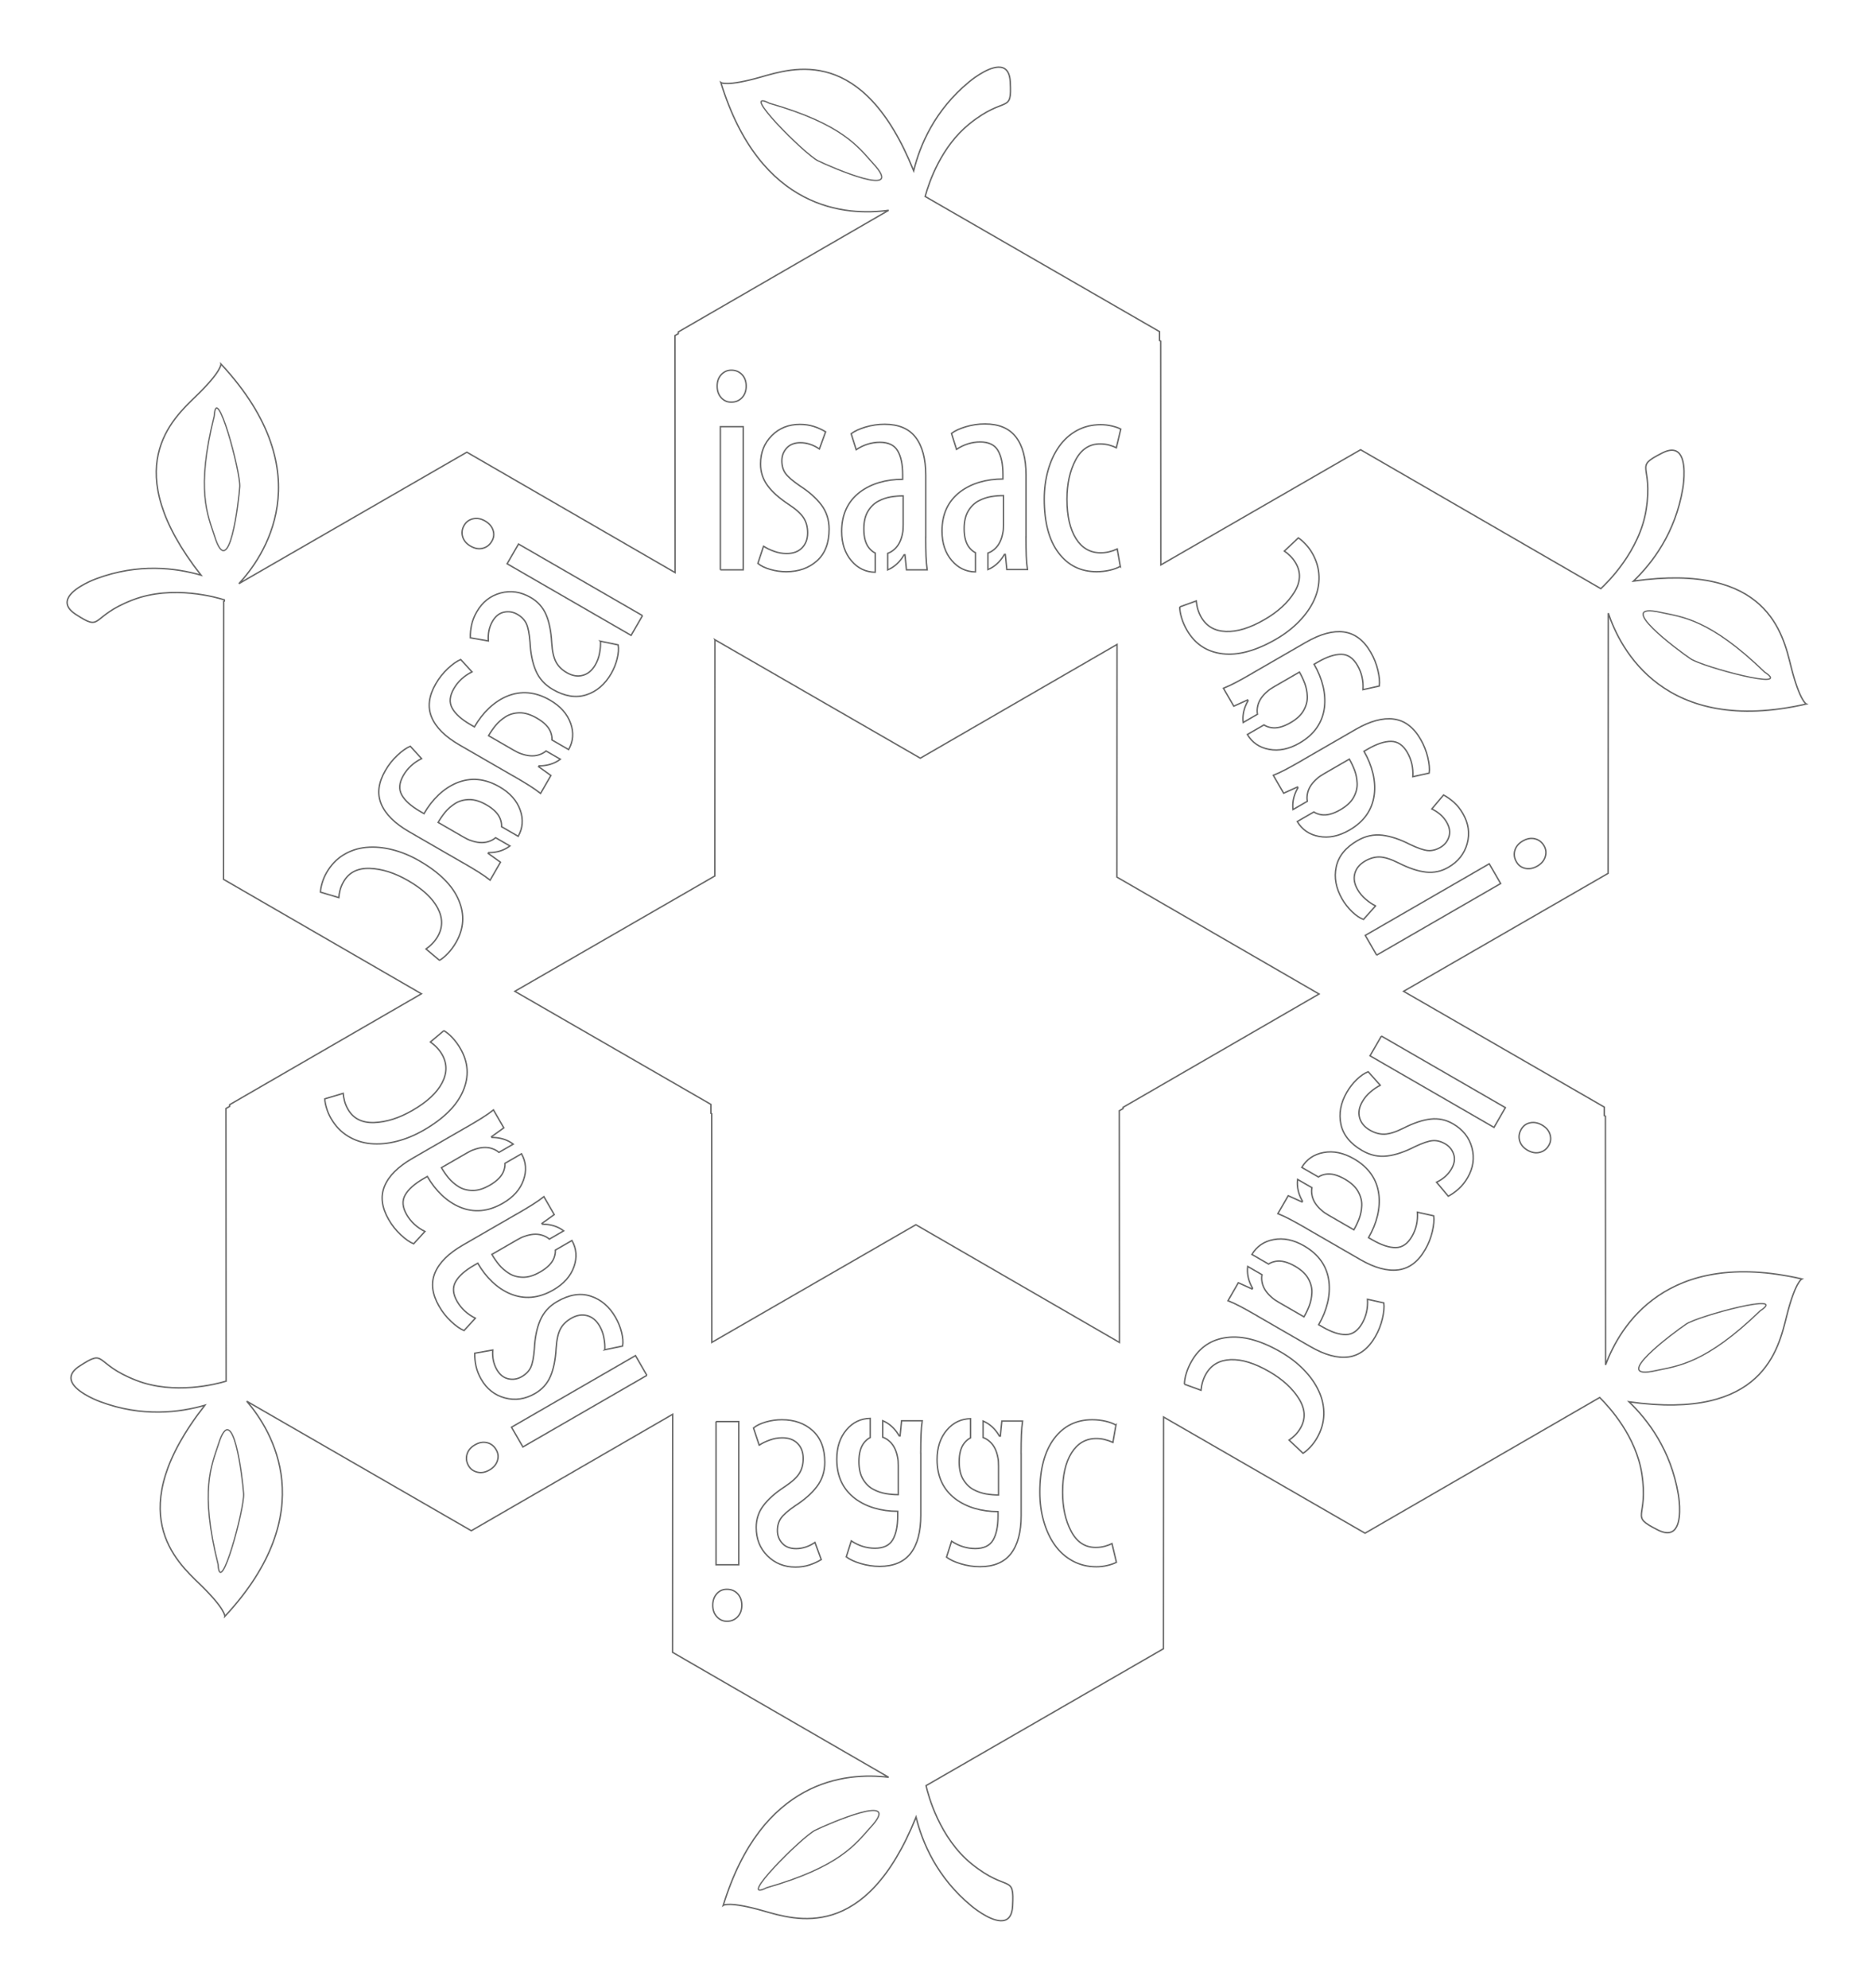<?xml version="1.0" encoding="UTF-8" standalone="no"?>
<!-- Created with Inkscape (http://www.inkscape.org/) -->

<svg
   xmlns:dc="http://purl.org/dc/elements/1.1/"
   xmlns:cc="http://creativecommons.org/ns#"
   xmlns:rdf="http://www.w3.org/1999/02/22-rdf-syntax-ns#"
   xmlns:svg="http://www.w3.org/2000/svg"
   xmlns="http://www.w3.org/2000/svg"
   xmlns:sodipodi="http://sodipodi.sourceforge.net/DTD/sodipodi-0.dtd"
   xmlns:inkscape="http://www.inkscape.org/namespaces/inkscape"
   width="423.677mm"
   height="449.074mm"
   viewBox="0 0 1501.216 1591.207"
   id="svg2"
   version="1.1"
   inkscape:version="0.91 r13725"
   sodipodi:docname="snowflake.svg"
   inkscape:export-filename="C:\Users\jps79\Desktop\isaac_snowflake.png"
   inkscape:export-xdpi="90"
   inkscape:export-ydpi="90">
  <title
     id="title5082">isaac_snowflake</title>
  <defs
     id="defs4">
    <clipPath
       clipPathUnits="userSpaceOnUse"
       id="clipPath4967-8">
      <rect
         style="fill:none;fill-opacity:1;stroke:#666666;stroke-width:1.1;stroke-linecap:square;stroke-linejoin:miter;stroke-miterlimit:4;stroke-dasharray:3.3, 1.1;stroke-dashoffset:0;stroke-opacity:1"
         id="rect4969-3"
         width="301.071"
         height="158.929"
         x="677.857"
         y="87.514" />
    </clipPath>
    <clipPath
       clipPathUnits="userSpaceOnUse"
       id="clipPath4967-8-3">
      <rect
         style="fill:none;fill-opacity:1;stroke:#666666;stroke-width:1.1;stroke-linecap:square;stroke-linejoin:miter;stroke-miterlimit:4;stroke-dasharray:3.3, 1.1;stroke-dashoffset:0;stroke-opacity:1"
         id="rect4969-3-6"
         width="301.071"
         height="158.929"
         x="677.857"
         y="87.514" />
    </clipPath>
    <clipPath
       clipPathUnits="userSpaceOnUse"
       id="clipPath4967-8-7">
      <rect
         style="fill:none;fill-opacity:1;stroke:#666666;stroke-width:1.1;stroke-linecap:square;stroke-linejoin:miter;stroke-miterlimit:4;stroke-dasharray:3.3, 1.1;stroke-dashoffset:0;stroke-opacity:1"
         id="rect4969-3-7"
         width="301.071"
         height="158.929"
         x="677.857"
         y="87.514" />
    </clipPath>
    <clipPath
       clipPathUnits="userSpaceOnUse"
       id="clipPath4967-8-2">
      <rect
         style="fill:none;fill-opacity:1;stroke:#666666;stroke-width:1.1;stroke-linecap:square;stroke-linejoin:miter;stroke-miterlimit:4;stroke-dasharray:3.3, 1.1;stroke-dashoffset:0;stroke-opacity:1"
         id="rect4969-3-8"
         width="301.071"
         height="158.929"
         x="677.857"
         y="87.514" />
    </clipPath>
    <clipPath
       clipPathUnits="userSpaceOnUse"
       id="clipPath4967-8-4">
      <rect
         style="fill:none;fill-opacity:1;stroke:#666666;stroke-width:1.1;stroke-linecap:square;stroke-linejoin:miter;stroke-miterlimit:4;stroke-dasharray:3.3, 1.1;stroke-dashoffset:0;stroke-opacity:1"
         id="rect4969-3-4"
         width="301.071"
         height="158.929"
         x="677.857"
         y="87.514" />
    </clipPath>
  </defs>
  <sodipodi:namedview
     id="base"
     pagecolor="#ffffff"
     bordercolor="#666666"
     borderopacity="1.0"
     inkscape:pageopacity="0.0"
     inkscape:pageshadow="2"
     inkscape:zoom="0.7"
     inkscape:cx="381.32997"
     inkscape:cy="982.86802"
     inkscape:document-units="px"
     inkscape:current-layer="layer1"
     showgrid="false"
     inkscape:snap-bbox="true"
     inkscape:snap-bbox-edge-midpoints="true"
     inkscape:bbox-nodes="true"
     inkscape:snap-global="false"
     fit-margin-top="15"
     fit-margin-left="15"
     fit-margin-bottom="15"
     fit-margin-right="15"
     inkscape:window-width="2560"
     inkscape:window-height="1377"
     inkscape:window-x="-8"
     inkscape:window-y="-8"
     inkscape:window-maximized="1">
    <inkscape:grid
       type="xygrid"
       id="grid4136"
       originx="415.71"
       originy="241.897" />
  </sodipodi:namedview>
  <g
     inkscape:label="Layer 1"
     inkscape:groupmode="layer"
     id="layer1"
     transform="translate(415.71,296.948)">
    <g
       id="g4448"
       transform="translate(-6,-2)">
      <path
         id="path4147-7"
         d="m -12.341,865.685 c 1.585,2.746 1.866,5.634 0.885,8.642 -0.982,3.007 -3.092,5.501 -6.378,7.399 -3.287,1.897 -6.501,2.478 -9.645,1.741 -3.143,-0.737 -5.528,-2.466 -7.114,-5.212 -1.729,-2.995 -2.106,-6.05 -1.197,-9.182 0.934,-3.091 3.044,-5.585 6.33,-7.482 3.287,-1.897 6.501,-2.478 9.645,-1.741 3.143,0.737 5.6,2.591 7.354,5.628 l 0.12,0.208 z M 108.252,805.935 8.95,863.267 -0.177,847.458 99.084,790.15 l 9.127,15.809 z"
         inkscape:connector-curvature="0"
         style="fill:none;stroke:#666666;stroke-width:1.128;stroke-miterlimit:4;stroke-dasharray:none;stroke-opacity:1" />
      <path
         id="path4151-6"
         d="m 74.526,785.469 c 0.196,-2.831 -0.016,-5.982 -0.674,-9.429 -0.617,-3.471 -1.775,-6.63 -3.433,-9.5 -2.594,-4.493 -5.949,-7.326 -10.059,-8.392 -4.068,-1.09 -8.332,-0.404 -12.7,2.118 -3.952,2.282 -6.859,5.125 -8.697,8.571 -1.838,3.446 -2.995,8.552 -3.423,15.4 -0.501,9.22 -2.029,16.758 -4.583,22.614 -2.554,5.856 -6.651,10.385 -12.226,13.604 -7.946,4.588 -15.966,5.779 -24.169,3.581 -8.203,-2.198 -14.529,-7.199 -19.02,-14.978 -2.042,-3.536 -3.416,-7.069 -4.164,-10.575 -0.748,-3.506 -1.062,-6.931 -0.981,-10.25 l 14.396,-2.543 c -0.421,5.901 0.645,11.109 3.263,15.644 2.378,4.119 5.451,6.56 9.203,7.389 3.752,0.829 7.354,0.247 10.765,-1.722 3.411,-1.97 5.801,-4.459 7.194,-7.426 1.393,-2.968 2.366,-7.911 2.919,-14.831 0.42,-8.784 1.923,-16.364 4.618,-22.746 2.695,-6.381 7.254,-11.454 13.661,-15.153 9.568,-5.524 18.499,-6.964 26.817,-4.278 8.318,2.686 14.921,8.359 19.893,16.97 2.138,3.703 3.752,7.652 4.802,11.871 1.05,4.22 1.358,7.925 0.818,11.121 l -14.221,2.941 z"
         inkscape:connector-curvature="0"
         style="fill:none;stroke:#666666;stroke-width:1.128;stroke-miterlimit:4;stroke-dasharray:none;stroke-opacity:1" />
      <path
         id="path4163-8"
         d="m -54.31,530.037 c 2.186,1.289 4.495,3.174 6.818,5.66 2.323,2.486 4.475,5.349 6.372,8.635 6.389,11.066 7.113,22.407 2.13,34.048 -4.941,11.617 -15.441,22.061 -31.416,31.284 -7.114,4.107 -14.316,7.101 -21.631,8.938 -7.315,1.838 -14.271,2.471 -20.959,1.839 -6.622,-0.614 -12.727,-2.637 -18.224,-6.008 -5.497,-3.372 -9.998,-8.095 -13.457,-14.085 -1.489,-2.579 -2.711,-5.368 -3.576,-8.308 -0.865,-2.94 -1.359,-5.428 -1.391,-7.406 l 14.715,-4.391 c 0.127,1.757 0.44,3.74 1.004,5.966 0.564,2.226 1.498,4.516 2.843,6.845 4.275,7.405 11.286,10.901 21.014,10.554 9.728,-0.347 19.95,-3.586 30.6,-9.735 11.607,-6.701 19.517,-14.041 23.688,-21.996 4.171,-7.955 4.167,-15.552 -0.036,-22.832 -2.138,-3.703 -5.221,-7.025 -9.292,-9.945 l 10.798,-9.063 z"
         inkscape:connector-curvature="0"
         style="fill:none;stroke:#666666;stroke-width:1.128;stroke-miterlimit:4;stroke-dasharray:none;stroke-opacity:1" />
      <path
         id="path4147-6"
         d="m 808.317,608.899 c 1.585,-2.746 3.946,-4.433 7.042,-5.087 3.095,-0.654 6.31,-0.073 9.597,1.824 3.287,1.897 5.397,4.391 6.33,7.482 0.934,3.091 0.629,6.021 -0.957,8.766 -1.729,2.995 -4.186,4.849 -7.354,5.628 -3.143,0.737 -6.358,0.156 -9.645,-1.741 -3.287,-1.897 -5.397,-4.391 -6.33,-7.482 -0.934,-3.091 -0.557,-6.146 1.197,-9.182 l 0.12,-0.208 z m -112.042,-74.561 99.303,57.332 -9.127,15.809 -99.261,-57.308 9.127,-15.809 z"
         inkscape:connector-curvature="0"
         style="fill:none;stroke:#666666;stroke-width:1.128;stroke-miterlimit:4;stroke-dasharray:none;stroke-opacity:1" />
      <path
         id="path4151-3"
         d="m 695.414,573.778 c -2.55,1.246 -5.173,3.004 -7.829,5.298 -2.697,2.27 -4.854,4.852 -6.511,7.723 -2.594,4.493 -3.37,8.815 -2.238,12.908 1.09,4.068 3.816,7.417 8.184,9.939 3.952,2.282 7.868,3.378 11.771,3.246 3.903,-0.132 8.903,-1.682 15.048,-4.735 8.235,-4.176 15.527,-6.622 21.876,-7.339 6.349,-0.717 12.319,0.567 17.894,3.786 7.946,4.588 12.988,10.938 15.186,19.14 2.198,8.203 1.03,16.181 -3.461,23.961 -2.042,3.536 -4.414,6.493 -7.076,8.894 -2.662,2.401 -5.471,4.385 -8.386,5.975 l -9.4,-11.196 c 5.32,-2.586 9.298,-6.114 11.916,-10.648 2.378,-4.119 2.955,-8.001 1.798,-11.664 -1.158,-3.664 -3.463,-6.492 -6.874,-8.462 -3.411,-1.97 -6.762,-2.795 -10.029,-2.517 -3.266,0.277 -8.034,1.907 -14.304,4.888 -7.817,4.029 -15.133,6.517 -22.007,7.374 -6.874,0.857 -13.547,-0.555 -19.953,-4.254 -9.568,-5.524 -15.281,-12.539 -17.114,-21.085 -1.833,-8.546 -0.222,-17.101 4.75,-25.713 2.138,-3.703 4.751,-7.075 7.88,-10.094 3.13,-3.019 6.184,-5.138 9.222,-6.269 l 9.658,10.845 z"
         inkscape:connector-curvature="0"
         style="fill:none;stroke:#666666;stroke-width:1.128;stroke-miterlimit:4;stroke-dasharray:none;stroke-opacity:1" />
      <path
         id="path4163-2"
         d="m 538.621,813.07 c 0.023,-2.538 0.501,-5.479 1.493,-8.734 0.992,-3.255 2.395,-6.549 4.292,-9.836 6.389,-11.066 15.849,-17.364 28.422,-18.869 12.531,-1.529 26.826,2.342 42.801,11.565 7.114,4.107 13.307,8.848 18.556,14.263 5.249,5.416 9.275,11.124 12.072,17.232 2.779,6.042 4.08,12.34 3.908,18.786 -0.172,6.446 -2.011,12.706 -5.47,18.697 -1.489,2.579 -3.294,5.032 -5.407,7.251 -2.113,2.219 -4.021,3.891 -5.718,4.908 l -11.161,-10.548 c 1.458,-0.989 3.019,-2.251 4.665,-3.852 1.646,-1.601 3.162,-3.555 4.507,-5.885 4.275,-7.405 3.798,-15.224 -1.367,-23.476 -5.165,-8.251 -13.081,-15.484 -23.731,-21.633 -11.607,-6.701 -21.918,-9.881 -30.893,-9.516 -8.975,0.365 -15.552,4.167 -19.755,11.447 -2.138,3.703 -3.474,8.034 -3.967,13.019 l -13.248,-4.82 z"
         inkscape:connector-curvature="0"
         style="fill:none;stroke:#666666;stroke-width:1.128;stroke-miterlimit:4;stroke-dasharray:none;stroke-opacity:1" />
      <path
         id="path4147-2"
         d="m 804.522,395.057 c 1.585,2.746 3.946,4.433 7.042,5.087 3.095,0.654 6.31,0.073 9.597,-1.824 3.287,-1.897 5.397,-4.391 6.33,-7.482 0.934,-3.091 0.629,-6.021 -0.957,-8.766 -1.729,-2.995 -4.186,-4.849 -7.354,-5.628 -3.143,-0.737 -6.358,-0.156 -9.645,1.741 -3.287,1.897 -5.397,4.391 -6.33,7.482 -0.934,3.091 -0.557,6.146 1.197,9.182 l 0.12,0.208 z m -112.042,74.561 99.303,-57.332 -9.127,-15.809 -99.261,57.308 9.127,15.809 z"
         inkscape:connector-curvature="0"
         style="fill:none;stroke:#666666;stroke-width:1.128;stroke-miterlimit:4;stroke-dasharray:none;stroke-opacity:1" />
      <path
         id="path4151-1"
         d="m 691.619,430.178 c -2.55,-1.246 -5.173,-3.004 -7.829,-5.298 -2.697,-2.27 -4.854,-4.852 -6.511,-7.723 -2.594,-4.493 -3.37,-8.815 -2.238,-12.908 1.09,-4.068 3.816,-7.417 8.184,-9.939 3.952,-2.282 7.868,-3.378 11.771,-3.246 3.903,0.132 8.903,1.682 15.048,4.735 8.235,4.176 15.527,6.622 21.876,7.339 6.349,0.717 12.319,-0.567 17.894,-3.786 7.946,-4.588 12.988,-10.938 15.186,-19.14 2.198,-8.203 1.03,-16.181 -3.461,-23.961 -2.042,-3.536 -4.414,-6.493 -7.076,-8.894 -2.662,-2.401 -5.471,-4.385 -8.386,-5.975 l -9.4,11.196 c 5.32,2.586 9.298,6.114 11.916,10.648 2.378,4.119 2.955,8.001 1.798,11.664 -1.158,3.664 -3.463,6.492 -6.874,8.462 -3.411,1.97 -6.762,2.795 -10.029,2.517 -3.266,-0.277 -8.034,-1.907 -14.304,-4.888 -7.817,-4.029 -15.133,-6.517 -22.007,-7.374 -6.874,-0.857 -13.547,0.555 -19.953,4.254 -9.568,5.524 -15.281,12.539 -17.114,21.085 -1.833,8.546 -0.222,17.101 4.75,25.713 2.138,3.703 4.751,7.075 7.88,10.094 3.13,3.019 6.184,5.138 9.222,6.269 l 9.658,-10.845 z"
         inkscape:connector-curvature="0"
         style="fill:none;stroke:#666666;stroke-width:1.128;stroke-miterlimit:4;stroke-dasharray:none;stroke-opacity:1" />
      <path
         id="path4163-80"
         d="m 534.827,190.886 c 0.023,2.538 0.501,5.479 1.493,8.734 0.992,3.255 2.395,6.549 4.292,9.836 6.389,11.066 15.849,17.364 28.422,18.869 12.531,1.529 26.826,-2.342 42.801,-11.565 7.114,-4.107 13.307,-8.848 18.556,-14.263 5.249,-5.416 9.275,-11.124 12.072,-17.232 2.779,-6.042 4.08,-12.34 3.908,-18.786 -0.172,-6.446 -2.011,-12.706 -5.47,-18.697 -1.489,-2.579 -3.294,-5.032 -5.407,-7.251 -2.113,-2.219 -4.021,-3.891 -5.718,-4.908 l -11.161,10.548 c 1.458,0.989 3.019,2.251 4.665,3.852 1.646,1.601 3.162,3.555 4.507,5.885 4.275,7.405 3.798,15.224 -1.367,23.476 -5.165,8.251 -13.081,15.484 -23.731,21.633 -11.607,6.701 -21.918,9.881 -30.893,9.516 -8.975,-0.365 -15.552,-4.167 -19.755,-11.447 -2.138,-3.703 -3.474,-8.034 -3.967,-13.019 l -13.248,4.82 z"
         inkscape:connector-curvature="0"
         style="fill:none;stroke:#666666;stroke-width:1.128;stroke-miterlimit:4;stroke-dasharray:none;stroke-opacity:1" />
      <path
         id="path4147-7-1"
         d="m 172.095,977.209 c -3.17,0 -5.812,1.201 -7.926,3.555 -2.114,2.354 -3.219,5.428 -3.219,9.223 0,3.795 1.105,6.869 3.315,9.223 2.21,2.354 4.9,3.555 8.07,3.555 3.459,0 6.293,-1.201 8.551,-3.555 2.21,-2.354 3.315,-5.428 3.315,-9.223 0,-3.795 -1.105,-6.869 -3.315,-9.223 -2.21,-2.354 -5.044,-3.555 -8.551,-3.555 l -0.24,0 z m -8.551,-134.312 0,114.665 18.254,0 0,-114.617 -18.254,0 z"
         inkscape:connector-curvature="0"
         style="fill:none;stroke:#666666;stroke-width:1.128;stroke-miterlimit:4;stroke-dasharray:none;stroke-opacity:1" />
      <path
         id="path4151-6-6"
         d="m 198.132,861.872 c 2.354,-1.585 5.188,-2.978 8.503,-4.131 3.315,-1.201 6.629,-1.777 9.944,-1.777 5.188,0 9.319,1.489 12.298,4.515 2.978,2.978 4.515,7.013 4.515,12.057 0,4.564 -1.009,8.503 -3.074,11.817 -2.066,3.315 -5.909,6.869 -11.625,10.664 -7.734,5.044 -13.498,10.136 -17.293,15.276 -3.795,5.14 -5.668,10.952 -5.668,17.389 0,9.175 2.978,16.717 8.983,22.722 6.005,6.005 13.498,8.983 22.481,8.983 4.083,0 7.83,-0.576 11.241,-1.681 3.411,-1.105 6.533,-2.546 9.367,-4.275 l -4.996,-13.739 c -4.9,3.315 -9.944,4.996 -15.18,4.996 -4.756,0 -8.407,-1.441 -11.001,-4.275 -2.594,-2.834 -3.891,-6.245 -3.891,-10.184 0,-3.939 0.961,-7.254 2.834,-9.944 1.873,-2.69 5.668,-6.005 11.385,-9.944 7.398,-4.756 13.21,-9.848 17.389,-15.372 4.179,-5.524 6.293,-12.009 6.293,-19.407 0,-11.049 -3.218,-19.503 -9.704,-25.364 -6.485,-5.861 -14.699,-8.743 -24.643,-8.743 -4.275,0 -8.503,0.576 -12.682,1.777 -4.179,1.201 -7.542,2.786 -10.04,4.852 l 4.564,13.787 z"
         inkscape:connector-curvature="0"
         style="fill:none;stroke:#666666;stroke-width:1.128;stroke-miterlimit:4;stroke-dasharray:none;stroke-opacity:1" />
      <path
         id="path4163-8-4"
         d="m 483.761,845.732 c -2.21,-1.249 -4.996,-2.306 -8.31,-3.074 -3.315,-0.769 -6.869,-1.201 -10.664,-1.201 -12.778,0 -22.962,5.044 -30.552,15.18 -7.59,10.088 -11.385,24.403 -11.385,42.849 0,8.214 1.009,15.948 3.074,23.202 2.066,7.254 4.996,13.595 8.887,19.071 3.843,5.428 8.647,9.704 14.315,12.778 5.668,3.074 12.009,4.612 18.927,4.612 2.978,0 6.005,-0.336 8.983,-1.057 2.978,-0.721 5.38,-1.537 7.11,-2.498 l -3.555,-14.94 c -1.585,0.769 -3.459,1.489 -5.668,2.114 -2.21,0.624 -4.66,0.961 -7.35,0.961 -8.551,0 -15.084,-4.323 -19.647,-12.922 -4.564,-8.599 -6.869,-19.071 -6.869,-31.368 0,-13.402 2.402,-23.923 7.206,-31.512 4.804,-7.59 11.385,-11.385 19.791,-11.385 4.275,0 8.695,1.009 13.258,3.074 l 2.45,-13.883 z"
         inkscape:connector-curvature="0"
         style="fill:none;stroke:#666666;stroke-width:1.128;stroke-miterlimit:4;stroke-dasharray:none;stroke-opacity:1" />
      <path
         id="path4147-6-7"
         d="m -15.85,138.106 c 1.585,-2.746 1.866,-5.634 0.885,-8.642 -0.982,-3.007 -3.092,-5.501 -6.378,-7.399 -3.286,-1.897 -6.501,-2.478 -9.645,-1.741 -3.143,0.737 -5.528,2.466 -7.114,5.212 -1.729,2.995 -2.106,6.05 -1.197,9.182 0.934,3.091 3.044,5.585 6.33,7.482 3.286,1.897 6.501,2.478 9.645,1.741 3.143,-0.737 5.6,-2.591 7.354,-5.628 l 0.12,-0.208 z m 120.593,59.751 -99.303,-57.332 -9.127,15.809 99.261,57.308 9.127,-15.809 z"
         inkscape:connector-curvature="0"
         style="fill:none;stroke:#666666;stroke-width:1.128;stroke-miterlimit:4;stroke-dasharray:none;stroke-opacity:1" />
      <path
         id="path4151-3-6"
         d="m 71.017,218.323 c 0.196,2.831 -0.016,5.982 -0.674,9.429 -0.617,3.471 -1.775,6.63 -3.433,9.5 -2.594,4.493 -5.949,7.326 -10.059,8.392 -4.068,1.09 -8.332,0.404 -12.7,-2.118 -3.952,-2.282 -6.859,-5.125 -8.697,-8.571 -1.838,-3.446 -2.995,-8.552 -3.423,-15.4 -0.501,-9.22 -2.029,-16.758 -4.583,-22.614 -2.554,-5.856 -6.651,-10.385 -12.226,-13.604 -7.946,-4.588 -15.966,-5.779 -24.169,-3.581 -8.203,2.198 -14.529,7.199 -19.02,14.978 -2.042,3.536 -3.416,7.069 -4.164,10.575 -0.748,3.506 -1.062,6.931 -0.981,10.25 l 14.396,2.543 c -0.421,-5.901 0.645,-11.109 3.263,-15.644 2.378,-4.119 5.451,-6.56 9.203,-7.389 3.751,-0.829 7.354,-0.247 10.765,1.722 3.411,1.97 5.801,4.459 7.194,7.426 1.393,2.968 2.366,7.911 2.919,14.831 0.42,8.784 1.923,16.364 4.618,22.746 2.695,6.381 7.254,11.454 13.661,15.153 9.568,5.524 18.499,6.964 26.817,4.278 8.318,-2.686 14.921,-8.359 19.893,-16.97 2.138,-3.703 3.752,-7.652 4.802,-11.871 1.05,-4.22 1.358,-7.925 0.818,-11.121 l -14.221,-2.941 z"
         inkscape:connector-curvature="0"
         style="fill:none;stroke:#666666;stroke-width:1.128;stroke-miterlimit:4;stroke-dasharray:none;stroke-opacity:1" />
      <path
         id="path4163-2-9"
         d="m -57.819,473.755 c 2.187,-1.289 4.495,-3.174 6.818,-5.66 2.323,-2.486 4.475,-5.349 6.372,-8.635 6.389,-11.066 7.113,-22.407 2.13,-34.048 -4.941,-11.617 -15.441,-22.061 -31.416,-31.284 -7.114,-4.107 -14.316,-7.101 -21.631,-8.938 -7.315,-1.838 -14.271,-2.471 -20.959,-1.839 -6.622,0.614 -12.727,2.636 -18.224,6.008 -5.497,3.372 -9.998,8.095 -13.457,14.085 -1.489,2.579 -2.711,5.368 -3.576,8.308 -0.865,2.94 -1.359,5.428 -1.391,7.406 l 14.715,4.391 c 0.127,-1.757 0.44,-3.74 1.004,-5.966 0.564,-2.226 1.498,-4.516 2.843,-6.845 4.275,-7.405 11.286,-10.901 21.014,-10.554 9.728,0.347 19.95,3.586 30.6,9.735 11.607,6.701 19.517,14.041 23.688,21.996 4.171,7.955 4.167,15.552 -0.036,22.832 -2.138,3.703 -5.221,7.025 -9.292,9.945 l 10.798,9.063 z"
         inkscape:connector-curvature="0"
         style="fill:none;stroke:#666666;stroke-width:1.128;stroke-miterlimit:4;stroke-dasharray:none;stroke-opacity:1" />
      <path
         id="path4147"
         d="m 175.604,26.912 c -3.17,0 -5.812,-1.201 -7.926,-3.555 -2.114,-2.354 -3.219,-5.428 -3.219,-9.223 0,-3.795 1.105,-6.869 3.315,-9.223 2.21,-2.354 4.9,-3.555 8.07,-3.555 3.459,0 6.293,1.201 8.551,3.555 2.21,2.354 3.315,5.428 3.315,9.223 0,3.795 -1.105,6.869 -3.315,9.223 -2.21,2.354 -5.044,3.555 -8.551,3.555 l -0.24,0 z m -8.551,134.312 0,-114.665 18.254,0 0,114.617 -18.254,0 z"
         inkscape:connector-curvature="0"
         style="fill:none;stroke:#666666;stroke-width:1.128;stroke-miterlimit:4;stroke-dasharray:none;stroke-opacity:1" />
      <path
         id="path4151"
         d="m 201.641,142.249 c 2.354,1.585 5.188,2.978 8.503,4.131 3.315,1.201 6.629,1.777 9.944,1.777 5.188,0 9.319,-1.489 12.298,-4.515 2.978,-2.978 4.515,-7.013 4.515,-12.057 0,-4.564 -1.009,-8.503 -3.074,-11.817 -2.066,-3.315 -5.909,-6.869 -11.625,-10.664 -7.734,-5.044 -13.498,-10.136 -17.293,-15.276 -3.795,-5.14 -5.668,-10.952 -5.668,-17.389 0,-9.175 2.978,-16.717 8.983,-22.722 6.005,-6.005 13.498,-8.983 22.481,-8.983 4.083,0 7.83,0.576 11.241,1.681 3.411,1.105 6.533,2.546 9.367,4.275 l -4.996,13.739 c -4.9,-3.315 -9.944,-4.996 -15.18,-4.996 -4.756,0 -8.407,1.441 -11.001,4.275 -2.594,2.834 -3.891,6.245 -3.891,10.184 0,3.939 0.961,7.254 2.834,9.944 1.873,2.69 5.668,6.005 11.385,9.944 7.398,4.756 13.21,9.848 17.389,15.372 4.179,5.524 6.293,12.009 6.293,19.407 0,11.049 -3.218,19.503 -9.704,25.364 -6.485,5.861 -14.699,8.743 -24.643,8.743 -4.275,0 -8.503,-0.576 -12.682,-1.777 -4.179,-1.201 -7.542,-2.786 -10.04,-4.852 l 4.564,-13.787 z"
         inkscape:connector-curvature="0"
         style="fill:none;stroke:#666666;stroke-width:1.128;stroke-miterlimit:4;stroke-dasharray:none;stroke-opacity:1" />
      <path
         id="path4163"
         d="m 487.27,158.389 c -2.21,1.249 -4.996,2.306 -8.31,3.074 -3.315,0.769 -6.869,1.201 -10.664,1.201 -12.778,0 -22.962,-5.044 -30.552,-15.18 -7.59,-10.088 -11.385,-24.403 -11.385,-42.849 0,-8.214 1.009,-15.948 3.074,-23.202 2.066,-7.254 4.996,-13.595 8.887,-19.071 3.843,-5.428 8.647,-9.704 14.315,-12.778 5.668,-3.074 12.009,-4.612 18.927,-4.612 2.978,0 6.005,0.336 8.983,1.057 2.978,0.721 5.38,1.537 7.11,2.498 l -3.555,14.94 c -1.585,-0.769 -3.459,-1.489 -5.668,-2.114 -2.21,-0.624 -4.66,-0.961 -7.35,-0.961 -8.551,0 -15.084,4.323 -19.647,12.922 -4.564,8.599 -6.869,19.071 -6.869,31.368 0,13.402 2.402,23.923 7.206,31.512 4.804,7.59 11.385,11.385 19.791,11.385 4.275,0 8.695,-1.009 13.258,-3.074 l 2.45,13.883 z"
         inkscape:connector-curvature="0"
         style="fill:none;stroke:#666666;stroke-width:1.128;stroke-miterlimit:4;stroke-dasharray:none;stroke-opacity:1" />
      <path
         id="path4155"
         d="m 298.532,44.637 c -5.236,0 -10.28,0.769 -15.275,2.258 -4.948,1.489 -8.792,3.266 -11.482,5.332 l 4.035,12.779 c 5.957,-3.939 12.299,-5.91 18.928,-5.91 6.773,0 11.529,2.211 14.219,6.727 2.69,4.516 4.035,10.952 4.035,19.311 l 0,3.555 c -6.677,0 -12.874,0.864 -18.734,2.594 -5.812,1.729 -10.954,4.275 -15.373,7.59 -9.8,7.446 -14.699,17.917 -14.699,31.512 0,9.655 2.642,17.535 7.83,23.588 5.093,5.989 11.439,9.006 18.986,9.115 l 0,-15.354 c -1.715,-0.844 -3.32,-2.149 -4.814,-3.947 -2.834,-3.411 -4.275,-8.502 -4.275,-15.275 0,-5.861 1.105,-10.568 3.314,-14.219 2.21,-3.651 4.996,-6.341 8.311,-8.07 3.315,-1.729 6.629,-2.834 9.943,-3.41 3.315,-0.528 6.629,-0.816 9.943,-0.816 l 0,23.201 c 0,2.834 -0.144,4.948 -0.48,6.389 -0.961,5.524 -2.978,9.801 -6.148,12.779 -1.781,1.7 -3.718,2.896 -5.793,3.635 l 0,13.215 c 1.178,-0.494 2.328,-1.076 3.439,-1.768 3.939,-2.45 7.157,-5.909 9.703,-10.328 l 0.721,0 1.201,12.059 16.572,0 c -0.48,-3.315 -0.817,-6.965 -0.961,-11 -0.144,-4.035 -0.24,-9.032 -0.24,-15.037 l 0.049,0 0,-49.525 c 0,-13.306 -2.69,-23.442 -8.07,-30.455 -5.38,-7.013 -13.69,-10.521 -24.883,-10.521 z"
         style="fill:none;stroke:#666666;stroke-width:1.128;stroke-miterlimit:4;stroke-dasharray:none;stroke-opacity:1"
         inkscape:connector-curvature="0" />
      <path
         id="path4155-1"
         d="m 378.84,44.384 c -5.236,0 -10.28,0.769 -15.275,2.258 -4.948,1.489 -8.792,3.266 -11.482,5.332 l 4.035,12.779 c 5.957,-3.939 12.299,-5.91 18.928,-5.91 6.773,0 11.529,2.211 14.219,6.727 2.69,4.516 4.035,10.952 4.035,19.311 l 0,3.555 c -6.677,0 -12.874,0.864 -18.734,2.594 -5.812,1.729 -10.954,4.275 -15.373,7.59 -9.8,7.446 -14.699,17.917 -14.699,31.512 0,9.655 2.642,17.535 7.83,23.588 5.093,5.989 11.439,9.006 18.986,9.115 l 0,-15.354 c -1.715,-0.844 -3.32,-2.149 -4.814,-3.947 -2.834,-3.411 -4.275,-8.502 -4.275,-15.275 0,-5.861 1.105,-10.568 3.314,-14.219 2.21,-3.651 4.996,-6.341 8.311,-8.07 3.315,-1.729 6.629,-2.834 9.943,-3.41 3.315,-0.528 6.629,-0.816 9.943,-0.816 l 0,23.201 c 0,2.834 -0.144,4.948 -0.48,6.389 -0.961,5.524 -2.978,9.801 -6.148,12.779 -1.781,1.7 -3.718,2.896 -5.793,3.635 l 0,13.215 c 1.178,-0.494 2.328,-1.076 3.439,-1.768 3.939,-2.45 7.157,-5.909 9.703,-10.328 l 0.721,0 1.201,12.059 16.572,0 c -0.48,-3.315 -0.817,-6.965 -0.961,-11 -0.144,-4.035 -0.24,-9.032 -0.24,-15.037 l 0.049,0 0,-49.525 c 0,-13.306 -2.69,-23.442 -8.07,-30.455 -5.38,-7.013 -13.69,-10.521 -24.883,-10.521 z"
         style="fill:none;stroke:#666666;stroke-width:1.128;stroke-miterlimit:4;stroke-dasharray:none;stroke-opacity:1"
         inkscape:connector-curvature="0" />
      <path
         id="path4155-4"
         d="m 731.392,705.245 c 2.618,-4.535 4.474,-9.287 5.682,-14.358 1.184,-5.03 1.567,-9.248 1.124,-12.61 l -13.085,-2.895 c 0.433,7.128 -1.031,13.606 -4.346,19.347 -3.387,5.866 -7.679,8.879 -12.935,8.951 -5.256,0.072 -11.502,-1.981 -18.741,-6.161 l -3.078,-1.777 c 3.339,-5.783 5.688,-11.581 7.121,-17.521 1.409,-5.898 1.774,-11.624 1.114,-17.108 -1.548,-12.21 -8.167,-21.689 -19.94,-28.486 -8.362,-4.828 -16.507,-6.48 -24.343,-5.013 -7.733,1.416 -13.519,5.404 -17.387,11.885 l 13.297,7.677 c 1.588,-1.064 3.521,-1.801 5.826,-2.196 4.371,-0.749 9.501,0.548 15.367,3.935 5.075,2.93 8.6,6.241 10.657,9.98 2.057,3.739 2.993,7.497 2.834,11.232 -0.16,3.735 -0.86,7.158 -2.018,10.316 -1.2,3.135 -2.607,6.149 -4.265,9.019 l -20.093,-11.601 c -2.454,-1.417 -4.213,-2.599 -5.293,-3.61 -4.304,-3.594 -6.999,-7.48 -7.993,-11.714 -0.582,-2.392 -0.649,-4.668 -0.251,-6.834 l -11.444,-6.607 c -0.162,1.267 -0.232,2.554 -0.189,3.862 0.152,4.636 1.539,9.153 4.093,13.567 l -0.36,0.624 -11.044,-4.989 -8.286,14.352 c 3.111,1.241 6.44,2.775 10.007,4.668 3.567,1.893 7.942,4.308 13.143,7.311 l -0.024,0.042 42.89,24.763 c 11.524,6.653 21.646,9.391 30.41,8.238 8.764,-1.153 15.957,-6.595 21.553,-16.288 z"
         style="fill:none;stroke:#666666;stroke-width:1.128;stroke-miterlimit:4;stroke-dasharray:none;stroke-opacity:1"
         inkscape:connector-curvature="0" />
      <path
         id="path4155-1-1"
         d="m 691.457,774.921 c 2.618,-4.535 4.474,-9.287 5.682,-14.358 1.184,-5.03 1.567,-9.248 1.124,-12.61 l -13.085,-2.895 c 0.433,7.128 -1.031,13.606 -4.346,19.347 -3.387,5.866 -7.679,8.879 -12.935,8.951 -5.256,0.072 -11.502,-1.982 -18.741,-6.161 l -3.078,-1.777 c 3.339,-5.783 5.688,-11.581 7.121,-17.521 1.409,-5.898 1.774,-11.624 1.114,-17.108 -1.548,-12.21 -8.167,-21.689 -19.94,-28.486 -8.362,-4.828 -16.507,-6.48 -24.343,-5.013 -7.733,1.416 -13.519,5.404 -17.387,11.885 l 13.297,7.677 c 1.588,-1.064 3.521,-1.801 5.826,-2.196 4.371,-0.749 9.501,0.548 15.367,3.935 5.075,2.93 8.6,6.241 10.657,9.98 2.057,3.739 2.993,7.497 2.834,11.232 -0.16,3.735 -0.86,7.158 -2.018,10.316 -1.2,3.135 -2.607,6.149 -4.265,9.019 l -20.093,-11.601 c -2.454,-1.417 -4.213,-2.599 -5.293,-3.61 -4.304,-3.594 -6.999,-7.479 -7.993,-11.714 -0.582,-2.392 -0.649,-4.668 -0.251,-6.834 l -11.444,-6.607 c -0.162,1.267 -0.232,2.554 -0.189,3.862 0.152,4.636 1.538,9.153 4.093,13.567 l -0.36,0.624 -11.044,-4.989 -8.286,14.352 c 3.111,1.241 6.44,2.775 10.007,4.668 3.567,1.893 7.942,4.308 13.143,7.311 l -0.024,0.042 42.89,24.763 c 11.524,6.653 21.646,9.391 30.41,8.238 8.764,-1.153 15.957,-6.595 21.553,-16.288 z"
         style="fill:none;stroke:#666666;stroke-width:1.128;stroke-miterlimit:4;stroke-dasharray:none;stroke-opacity:1"
         inkscape:connector-curvature="0" />
      <path
         id="path4155-2"
         d="m -58.125,750.72 c 2.618,4.535 5.805,8.518 9.593,12.1 3.764,3.54 7.225,5.981 10.359,7.278 l 9.05,-9.884 c -6.39,-3.189 -11.268,-7.696 -14.582,-13.437 -3.387,-5.866 -3.849,-11.09 -1.284,-15.677 2.566,-4.587 7.467,-8.971 14.706,-13.15 l 3.078,-1.777 c 3.339,5.783 7.186,10.717 11.613,14.928 4.404,4.169 9.179,7.348 14.26,9.519 11.348,4.764 22.866,3.771 34.64,-3.026 8.362,-4.828 13.865,-11.056 16.513,-18.575 2.64,-7.405 2.08,-14.41 -1.599,-21 l -13.297,7.677 c 0.127,1.908 -0.201,3.949 -1.011,6.143 -1.537,4.16 -5.225,7.954 -11.091,11.34 -5.075,2.93 -9.704,4.327 -13.971,4.239 -4.267,-0.088 -7.989,-1.156 -11.144,-3.162 -3.155,-2.006 -5.768,-4.324 -7.925,-6.906 -2.115,-2.606 -4.021,-5.332 -5.679,-8.203 L 4.196,697.545 c 2.454,-1.417 4.357,-2.349 5.773,-2.778 5.265,-1.93 9.977,-2.321 14.141,-1.065 2.362,0.692 4.367,1.772 6.044,3.199 l 11.444,-6.607 c -1.017,-0.774 -2.096,-1.478 -3.25,-2.095 -4.091,-2.186 -8.696,-3.244 -13.796,-3.239 l -0.36,-0.624 9.842,-7.07 -8.286,-14.352 c -2.63,2.073 -5.623,4.19 -9.046,6.332 -3.422,2.142 -7.702,4.724 -12.902,7.727 l -0.024,-0.042 -42.89,24.763 c -11.524,6.653 -18.956,14.051 -22.34,22.217 -3.384,8.166 -2.267,17.117 3.33,26.81 z"
         style="fill:none;stroke:#666666;stroke-width:1.128;stroke-miterlimit:4;stroke-dasharray:none;stroke-opacity:1"
         inkscape:connector-curvature="0" />
      <path
         id="path4155-1-7"
         d="m -98.499,681.298 c 2.618,4.535 5.805,8.518 9.593,12.1 3.764,3.54 7.225,5.981 10.359,7.278 l 9.05,-9.884 c -6.39,-3.189 -11.268,-7.696 -14.582,-13.437 -3.387,-5.866 -3.849,-11.09 -1.284,-15.677 2.566,-4.587 7.467,-8.971 14.706,-13.15 l 3.078,-1.777 c 3.339,5.783 7.186,10.717 11.613,14.928 4.404,4.169 9.179,7.348 14.26,9.519 11.348,4.764 22.866,3.771 34.64,-3.026 8.362,-4.828 13.865,-11.056 16.513,-18.575 2.64,-7.405 2.08,-14.41 -1.599,-21 l -13.297,7.677 c 0.127,1.908 -0.201,3.949 -1.011,6.143 -1.537,4.16 -5.225,7.954 -11.091,11.34 -5.075,2.93 -9.704,4.327 -13.971,4.239 -4.267,-0.088 -7.989,-1.156 -11.144,-3.162 -3.155,-2.006 -5.768,-4.324 -7.925,-6.906 -2.115,-2.606 -4.021,-5.332 -5.679,-8.203 l 20.093,-11.601 c 2.454,-1.417 4.357,-2.349 5.773,-2.778 5.265,-1.93 9.977,-2.321 14.141,-1.065 2.362,0.692 4.367,1.772 6.044,3.199 l 11.444,-6.607 c -1.017,-0.774 -2.096,-1.478 -3.25,-2.095 -4.091,-2.186 -8.696,-3.244 -13.796,-3.239 l -0.36,-0.624 9.842,-7.07 -8.286,-14.352 c -2.63,2.073 -5.623,4.19 -9.046,6.332 -3.422,2.142 -7.702,4.724 -12.902,7.727 l -0.024,-0.042 -42.89,24.763 c -11.524,6.653 -18.956,14.051 -22.34,22.217 -3.384,8.166 -2.267,17.117 3.33,26.81 z"
         style="fill:none;stroke:#666666;stroke-width:1.128;stroke-miterlimit:4;stroke-dasharray:none;stroke-opacity:1"
         inkscape:connector-curvature="0" />
      <path
         id="path4155-19"
         d="m 727.743,296.915 c 2.618,4.535 4.474,9.287 5.682,14.358 1.184,5.03 1.567,9.248 1.124,12.61 l -13.085,2.895 c 0.433,-7.128 -1.031,-13.606 -4.346,-19.347 -3.387,-5.866 -7.679,-8.879 -12.935,-8.951 -5.256,-0.072 -11.502,1.981 -18.741,6.161 l -3.078,1.777 c 3.339,5.783 5.688,11.581 7.121,17.521 1.409,5.898 1.774,11.624 1.114,17.108 -1.548,12.21 -8.167,21.689 -19.94,28.486 -8.362,4.828 -16.507,6.48 -24.343,5.013 -7.733,-1.416 -13.519,-5.404 -17.387,-11.885 l 13.297,-7.677 c 1.588,1.064 3.521,1.801 5.826,2.196 4.371,0.749 9.501,-0.548 15.367,-3.935 5.075,-2.93 8.6,-6.241 10.657,-9.98 2.057,-3.739 2.993,-7.497 2.834,-11.232 -0.16,-3.735 -0.86,-7.158 -2.018,-10.316 -1.2,-3.135 -2.607,-6.149 -4.265,-9.019 l -20.093,11.601 c -2.454,1.417 -4.213,2.599 -5.293,3.61 -4.304,3.594 -6.999,7.48 -7.993,11.714 -0.582,2.392 -0.649,4.668 -0.251,6.834 l -11.444,6.607 c -0.162,-1.267 -0.232,-2.554 -0.189,-3.862 0.152,-4.636 1.539,-9.153 4.093,-13.567 L 629.094,335.011 618.051,340 609.765,325.648 c 3.111,-1.241 6.44,-2.775 10.007,-4.668 3.567,-1.893 7.942,-4.308 13.143,-7.311 l -0.024,-0.042 42.89,-24.763 c 11.524,-6.653 21.646,-9.391 30.41,-8.238 8.764,1.153 15.957,6.595 21.553,16.288 z"
         style="fill:none;stroke:#666666;stroke-width:1.128;stroke-miterlimit:4;stroke-dasharray:none;stroke-opacity:1"
         inkscape:connector-curvature="0" />
      <path
         id="path4155-1-8"
         d="m 687.808,227.239 c 2.618,4.535 4.474,9.287 5.682,14.358 1.184,5.03 1.567,9.248 1.124,12.61 l -13.085,2.895 c 0.433,-7.128 -1.031,-13.606 -4.346,-19.347 -3.387,-5.866 -7.679,-8.879 -12.935,-8.951 -5.256,-0.072 -11.502,1.982 -18.741,6.161 l -3.078,1.777 c 3.339,5.783 5.688,11.581 7.121,17.521 1.409,5.898 1.774,11.624 1.114,17.108 -1.548,12.21 -8.167,21.689 -19.94,28.486 -8.362,4.828 -16.507,6.48 -24.343,5.013 -7.733,-1.416 -13.519,-5.404 -17.387,-11.885 l 13.297,-7.677 c 1.588,1.064 3.521,1.801 5.826,2.196 4.371,0.749 9.501,-0.548 15.367,-3.935 5.075,-2.93 8.6,-6.241 10.657,-9.98 2.057,-3.739 2.993,-7.497 2.834,-11.232 -0.16,-3.735 -0.86,-7.158 -2.018,-10.316 -1.2,-3.135 -2.607,-6.149 -4.265,-9.019 l -20.093,11.601 c -2.454,1.417 -4.213,2.599 -5.293,3.61 -4.304,3.594 -6.999,7.479 -7.993,11.714 -0.582,2.392 -0.649,4.668 -0.251,6.834 l -11.444,6.607 c -0.162,-1.267 -0.232,-2.554 -0.189,-3.862 0.152,-4.636 1.538,-9.153 4.093,-13.567 l -0.36,-0.624 -11.044,4.989 -8.286,-14.352 c 3.111,-1.241 6.44,-2.775 10.007,-4.668 3.567,-1.893 7.942,-4.308 13.143,-7.311 l -0.024,-0.042 42.89,-24.763 c 11.524,-6.653 21.646,-9.391 30.41,-8.238 8.764,1.153 15.957,6.595 21.553,16.288 z"
         style="fill:none;stroke:#666666;stroke-width:1.128;stroke-miterlimit:4;stroke-dasharray:none;stroke-opacity:1"
         inkscape:connector-curvature="0" />
      <path
         id="path4155-4-2"
         d="m -60.79,252.351 c 2.618,-4.535 5.805,-8.518 9.593,-12.1 3.764,-3.54 7.225,-5.981 10.359,-7.278 l 9.05,9.884 c -6.39,3.189 -11.268,7.696 -14.582,13.437 -3.387,5.866 -3.849,11.09 -1.284,15.677 2.566,4.587 7.467,8.971 14.706,13.15 l 3.078,1.777 c 3.339,-5.783 7.186,-10.717 11.613,-14.928 4.404,-4.169 9.179,-7.348 14.26,-9.519 11.348,-4.764 22.866,-3.771 34.64,3.026 8.362,4.828 13.865,11.056 16.513,18.575 2.64,7.405 2.08,14.41 -1.599,21 l -13.297,-7.677 c 0.127,-1.908 -0.201,-3.949 -1.011,-6.143 -1.537,-4.16 -5.225,-7.954 -11.091,-11.34 -5.075,-2.93 -9.704,-4.327 -13.971,-4.239 -4.267,0.088 -7.989,1.156 -11.144,3.162 -3.155,2.006 -5.768,4.324 -7.925,6.906 -2.115,2.606 -4.021,5.332 -5.679,8.203 l 20.093,11.601 c 2.454,1.417 4.357,2.349 5.773,2.778 5.265,1.93 9.977,2.321 14.141,1.065 2.362,-0.692 4.367,-1.772 6.044,-3.199 l 11.444,6.607 c -1.017,0.774 -2.096,1.478 -3.25,2.095 -4.091,2.186 -8.696,3.244 -13.796,3.239 l -0.36,0.624 9.842,7.07 -8.286,14.352 c -2.63,-2.073 -5.623,-4.19 -9.046,-6.332 -3.422,-2.142 -7.702,-4.724 -12.902,-7.727 l -0.024,0.042 -42.89,-24.763 c -11.524,-6.653 -18.956,-14.051 -22.34,-22.217 -3.384,-8.166 -2.267,-17.117 3.33,-26.81 z"
         style="fill:none;stroke:#666666;stroke-width:1.128;stroke-miterlimit:4;stroke-dasharray:none;stroke-opacity:1"
         inkscape:connector-curvature="0" />
      <path
         id="path4155-1-1-8"
         d="m -101.164,321.773 c 2.618,-4.535 5.805,-8.518 9.593,-12.1 3.764,-3.54 7.225,-5.981 10.359,-7.278 l 9.05,9.884 c -6.39,3.189 -11.268,7.696 -14.582,13.437 -3.387,5.866 -3.849,11.09 -1.284,15.677 2.566,4.587 7.467,8.971 14.706,13.15 l 3.078,1.777 c 3.339,-5.783 7.186,-10.717 11.613,-14.928 4.404,-4.169 9.179,-7.348 14.26,-9.519 11.348,-4.764 22.866,-3.771 34.64,3.026 8.362,4.828 13.865,11.056 16.513,18.575 2.64,7.405 2.08,14.41 -1.599,21 l -13.297,-7.677 c 0.127,-1.908 -0.201,-3.949 -1.011,-6.143 -1.537,-4.16 -5.225,-7.954 -11.091,-11.34 -5.075,-2.93 -9.704,-4.327 -13.971,-4.239 -4.267,0.088 -7.989,1.156 -11.144,3.162 -3.155,2.006 -5.768,4.324 -7.925,6.906 -2.115,2.606 -4.021,5.332 -5.679,8.203 l 20.093,11.601 c 2.454,1.417 4.357,2.349 5.773,2.778 5.265,1.93 9.977,2.321 14.141,1.065 2.362,-0.692 4.367,-1.772 6.044,-3.199 l 11.444,6.607 c -1.017,0.774 -2.096,1.478 -3.25,2.095 -4.091,2.186 -8.696,3.244 -13.796,3.239 l -0.36,0.624 9.842,7.07 -8.286,14.352 c -2.63,-2.073 -5.623,-4.19 -9.046,-6.332 -3.422,-2.142 -7.702,-4.724 -12.902,-7.727 l -0.024,0.042 -42.89,-24.763 c -11.524,-6.653 -18.956,-14.051 -22.34,-22.217 -3.384,-8.166 -2.267,-17.117 3.33,-26.81 z"
         style="fill:none;stroke:#666666;stroke-width:1.128;stroke-miterlimit:4;stroke-dasharray:none;stroke-opacity:1"
         inkscape:connector-curvature="0" />
      <path
         id="path4155-2-3"
         d="m 294.586,958.83 c -5.236,0 -10.28,-0.769 -15.275,-2.258 -4.948,-1.489 -8.792,-3.266 -11.482,-5.332 L 271.863,938.461 c 5.957,3.939 12.299,5.91 18.928,5.91 6.773,0 11.529,-2.211 14.219,-6.727 2.69,-4.516 4.035,-10.952 4.035,-19.311 l 0,-3.555 c -6.677,0 -12.874,-0.864 -18.734,-2.594 -5.812,-1.729 -10.954,-4.275 -15.373,-7.59 -9.8,-7.446 -14.699,-17.917 -14.699,-31.512 0,-9.655 2.642,-17.535 7.83,-23.588 5.093,-5.989 11.439,-9.006 18.986,-9.115 l 0,15.354 c -1.715,0.844 -3.32,2.149 -4.814,3.947 -2.834,3.411 -4.275,8.502 -4.275,15.275 0,5.861 1.105,10.568 3.314,14.219 2.21,3.651 4.996,6.341 8.311,8.07 3.315,1.729 6.629,2.834 9.943,3.41 3.315,0.528 6.629,0.816 9.943,0.816 l 0,-23.201 c 0,-2.834 -0.144,-4.948 -0.48,-6.389 -0.961,-5.524 -2.978,-9.801 -6.148,-12.779 -1.781,-1.7 -3.718,-2.896 -5.793,-3.635 l 0,-13.215 c 1.178,0.494 2.328,1.076 3.439,1.768 3.939,2.45 7.157,5.909 9.703,10.328 l 0.721,0 1.201,-12.059 16.572,0 c -0.48,3.315 -0.817,6.965 -0.961,11 -0.144,4.035 -0.24,9.032 -0.24,15.037 l 0.049,0 0,49.525 c 0,13.306 -2.69,23.442 -8.07,30.455 -5.38,7.013 -13.69,10.521 -24.883,10.521 z"
         style="fill:none;stroke:#666666;stroke-width:1.128;stroke-miterlimit:4;stroke-dasharray:none;stroke-opacity:1"
         inkscape:connector-curvature="0" />
      <path
         id="path4155-1-7-5"
         d="m 374.894,959.084 c -5.236,0 -10.28,-0.769 -15.275,-2.258 -4.948,-1.489 -8.792,-3.266 -11.482,-5.332 l 4.035,-12.779 c 5.957,3.939 12.299,5.91 18.928,5.91 6.773,0 11.529,-2.211 14.219,-6.727 2.69,-4.516 4.035,-10.952 4.035,-19.311 l 0,-3.555 c -6.677,0 -12.874,-0.864 -18.734,-2.594 -5.812,-1.729 -10.954,-4.275 -15.373,-7.59 -9.8,-7.446 -14.699,-17.917 -14.699,-31.512 0,-9.655 2.642,-17.535 7.83,-23.588 5.093,-5.989 11.439,-9.006 18.986,-9.115 l 0,15.354 c -1.715,0.844 -3.32,2.149 -4.814,3.947 -2.834,3.411 -4.275,8.502 -4.275,15.275 0,5.861 1.105,10.568 3.314,14.219 2.21,3.651 4.996,6.341 8.311,8.07 3.315,1.729 6.629,2.834 9.943,3.41 3.315,0.528 6.629,0.816 9.943,0.816 l 0,-23.201 c 0,-2.834 -0.144,-4.948 -0.48,-6.389 -0.961,-5.524 -2.978,-9.801 -6.148,-12.779 -1.781,-1.7 -3.718,-2.896 -5.793,-3.635 l 0,-13.215 c 1.178,0.494 2.328,1.076 3.439,1.768 3.939,2.45 7.157,5.909 9.703,10.328 l 0.721,0 1.201,-12.059 16.572,0 c -0.48,3.315 -0.817,6.965 -0.961,11 -0.144,4.035 -0.24,9.032 -0.24,15.037 l 0.049,0 0,49.525 c 0,13.306 -2.69,23.442 -8.07,30.455 -5.38,7.013 -13.69,10.521 -24.883,10.521 z"
         style="fill:none;stroke:#666666;stroke-width:1.128;stroke-miterlimit:4;stroke-dasharray:none;stroke-opacity:1"
         inkscape:connector-curvature="0" />
      <path
         id="path78"
         d="m 389.511,-241.226 c -9.696,0.356 -23.207,11.734 -23.207,11.734 -27.841,22.926 -39.457,50.922 -44.498,71.25 -40.583,-100.882 -96.734,-82.315 -122.387,-75.004 -27.439,7.811 -31.982,4.352 -31.982,4.352 31.573,102.834 100.834,106.94 134.373,102.27 l -168.434,97.379 0,1.352 -2.691,1.557 0.104,189.721 -166.707,-96.369 -182.543,105.248 c 18.564,-19.866 68.016,-87.343 -14.312,-175.84 0,0 0.724,5.664 -19.76,25.521 -19.159,18.561 -63.313,57.905 3.762,143.492 -20.125,-5.798 -50.178,-9.736 -83.953,2.912 0,0 -16.61,6.011 -21.766,14.23 -2.701,4.305 -2.26,9.217 5.357,14.188 22.163,14.454 10.744,1.992 45.568,-11.461 32.183,-12.432 68.158,-1.801 73.492,-0.098 l 0,0.979 -0.52,0.299 -0.131,222.453 158.43,91.594 -153.541,88.764 0,1.357 -2.977,1.721 0.129,218.236 c -8.27,2.479 -41.483,11.11 -71.785,-0.596 -34.824,-13.453 -23.406,-25.915 -45.568,-11.461 -7.618,4.97 -8.06,9.882 -5.359,14.188 5.156,8.219 21.768,14.23 21.768,14.23 33.775,12.648 63.828,8.71 83.953,2.912 -67.075,85.587 -22.92,124.932 -3.762,143.492 20.484,19.857 19.76,25.521 19.76,25.521 77.951,-83.791 37.777,-148.707 17.525,-172.24 l 179.803,103.668 161.225,-93.201 -0.104,190.525 172.982,100.006 c -34.254,-4.196 -101.466,1.779 -132.406,102.551 0,0 4.544,-3.459 31.982,4.352 25.653,7.311 81.804,25.878 122.387,-75.004 5.041,20.328 16.657,48.324 44.498,71.25 0,0 13.511,11.379 23.207,11.734 5.079,0.186 9.112,-2.652 9.607,-11.734 1.436,-26.421 -3.647,-10.3 -32.709,-33.732 -25.959,-20.93 -34.956,-55.439 -36.611,-62.684 l 190.07,-109.59 0.111,-185.512 161.326,93.016 187.867,-108.611 c 8.146,8.061 29.053,31.206 33.68,60.826 5.762,36.885 -10.74,33.227 12.859,45.193 8.113,4.112 12.587,2.039 14.965,-2.453 4.54,-8.575 1.441,-25.965 1.441,-25.965 -5.934,-35.574 -24.372,-59.632 -39.455,-74.162 107.658,15.295 119.654,-42.614 126.148,-68.486 6.955,-27.668 12.223,-29.875 12.223,-29.875 -108.97,-25.021 -145.949,38.559 -157.156,68.826 l -0.119,-199.096 -0.912,-0.525 0,-6.764 -160.69,-92.656 163.787,-94.443 0.123,-208.26 c 9.402,28.26 44.712,98.856 158.541,72.719 0,0 -5.268,-2.205 -12.223,-29.873 -6.495,-25.872 -18.491,-83.783 -126.148,-68.488 15.084,-14.53 33.521,-38.586 39.455,-74.16 0,0 3.099,-17.392 -1.441,-25.967 -2.378,-4.492 -6.852,-6.565 -14.965,-2.453 -23.599,11.966 -7.098,8.308 -12.859,45.193 -5.245,33.578 -31.607,59.049 -36.355,63.408 l -192.332,-111.193 -159.941,92.217 -0.102,-179.109 -0.916,-0.527 0,-7.094 -187.701,-108.221 c 3.316,-12.017 13.037,-40.009 35.426,-58.061 29.062,-23.433 34.145,-7.312 32.709,-33.732 -0.495,-9.082 -4.528,-11.921 -9.607,-11.734 z m -226.818,458.365 164.441,94.812 157.531,-91.072 -0.107,186.262 161.828,93.557 -156.94,90.729 0,1.023 -2.977,1.721 0.107,185.455 -163.014,-94.24 -163.342,94.182 -0.104,-183.037 -0.627,-0.361 -0.004,-7.094 -156.998,-90.523 160.096,-92.307 0.107,-189.105 z"
         style="fill:none;stroke:#666666;stroke-width:1.128;stroke-miterlimit:4;stroke-dasharray:none;stroke-opacity:1"
         inkscape:connector-curvature="0" />
      <path
         sodipodi:nodetypes="cczc"
         inkscape:connector-curvature="0"
         id="path4951"
         d="m 206.33,-212.279 c 58.84,16.836 71.321,35.269 82.972,48.138 27.217,29.37 -33.63,3.027 -44.156,-2.143 -10.525,-5.17 -63.968,-58.69 -38.817,-45.995 z"
         style="fill:none;fill-rule:evenodd;stroke:#666666;stroke-width:1px;stroke-linecap:butt;stroke-linejoin:miter;stroke-opacity:1" />
      <path
         sodipodi:nodetypes="cczc"
         inkscape:connector-curvature="0"
         id="path4951-8"
         d="m 999.589,754.295 c -44,42.539 -66.204,44.131 -83.175,47.787 -39.044,8.886 14.194,-30.638 23.934,-37.169 9.74,-6.53 82.811,-26.053 59.241,-10.618 z"
         style="fill:none;fill-rule:evenodd;stroke:#666666;stroke-width:1px;stroke-linecap:butt;stroke-linejoin:miter;stroke-opacity:1" />
      <path
         inkscape:transform-center-y="412.04374"
         inkscape:transform-center-x="550.89559"
         sodipodi:nodetypes="cczc"
         inkscape:connector-curvature="0"
         id="path4951-8-4"
         d="m -235.105,957.245 c -14.839,-59.375 -5.116,-79.4 0.203,-95.925 11.826,-38.256 19.437,27.611 20.222,39.311 0.786,11.7 -18.843,84.743 -20.425,56.614 z"
         style="fill:none;fill-rule:evenodd;stroke:#666666;stroke-width:1px;stroke-linecap:butt;stroke-linejoin:miter;stroke-opacity:1" />
      <path
         sodipodi:nodetypes="cczc"
         inkscape:connector-curvature="0"
         id="path4951-8-7"
         d="m -238.202,38.074 c -14.839,59.375 -5.116,79.4 0.203,95.925 11.826,38.256 19.436,-27.611 20.222,-39.311 0.786,-11.7 -18.843,-84.743 -20.425,-56.614 z"
         style="fill:none;fill-rule:evenodd;stroke:#666666;stroke-width:1px;stroke-linecap:butt;stroke-linejoin:miter;stroke-opacity:1" />
      <path
         sodipodi:nodetypes="cczc"
         inkscape:connector-curvature="0"
         id="path4951-8-70"
         d="m 204.133,1216.079 c 58.84,-16.836 71.321,-35.269 82.972,-48.138 27.217,-29.37 -33.63,-3.027 -44.156,2.143 -10.525,5.17 -63.968,58.69 -38.817,45.995 z"
         style="fill:none;fill-rule:evenodd;stroke:#666666;stroke-width:1px;stroke-linecap:butt;stroke-linejoin:miter;stroke-opacity:1" />
      <path
         sodipodi:nodetypes="cczc"
         inkscape:connector-curvature="0"
         id="path4951-8-8"
         d="m 1003.159,243.043 c -44,-42.539 -66.204,-44.131 -83.175,-47.787 -39.044,-8.886 14.194,30.638 23.934,37.169 9.74,6.53 82.812,26.053 59.241,10.618 z"
         style="fill:none;fill-rule:evenodd;stroke:#666666;stroke-width:1px;stroke-linecap:butt;stroke-linejoin:miter;stroke-opacity:1" />
    </g>
  </g>
</svg>
